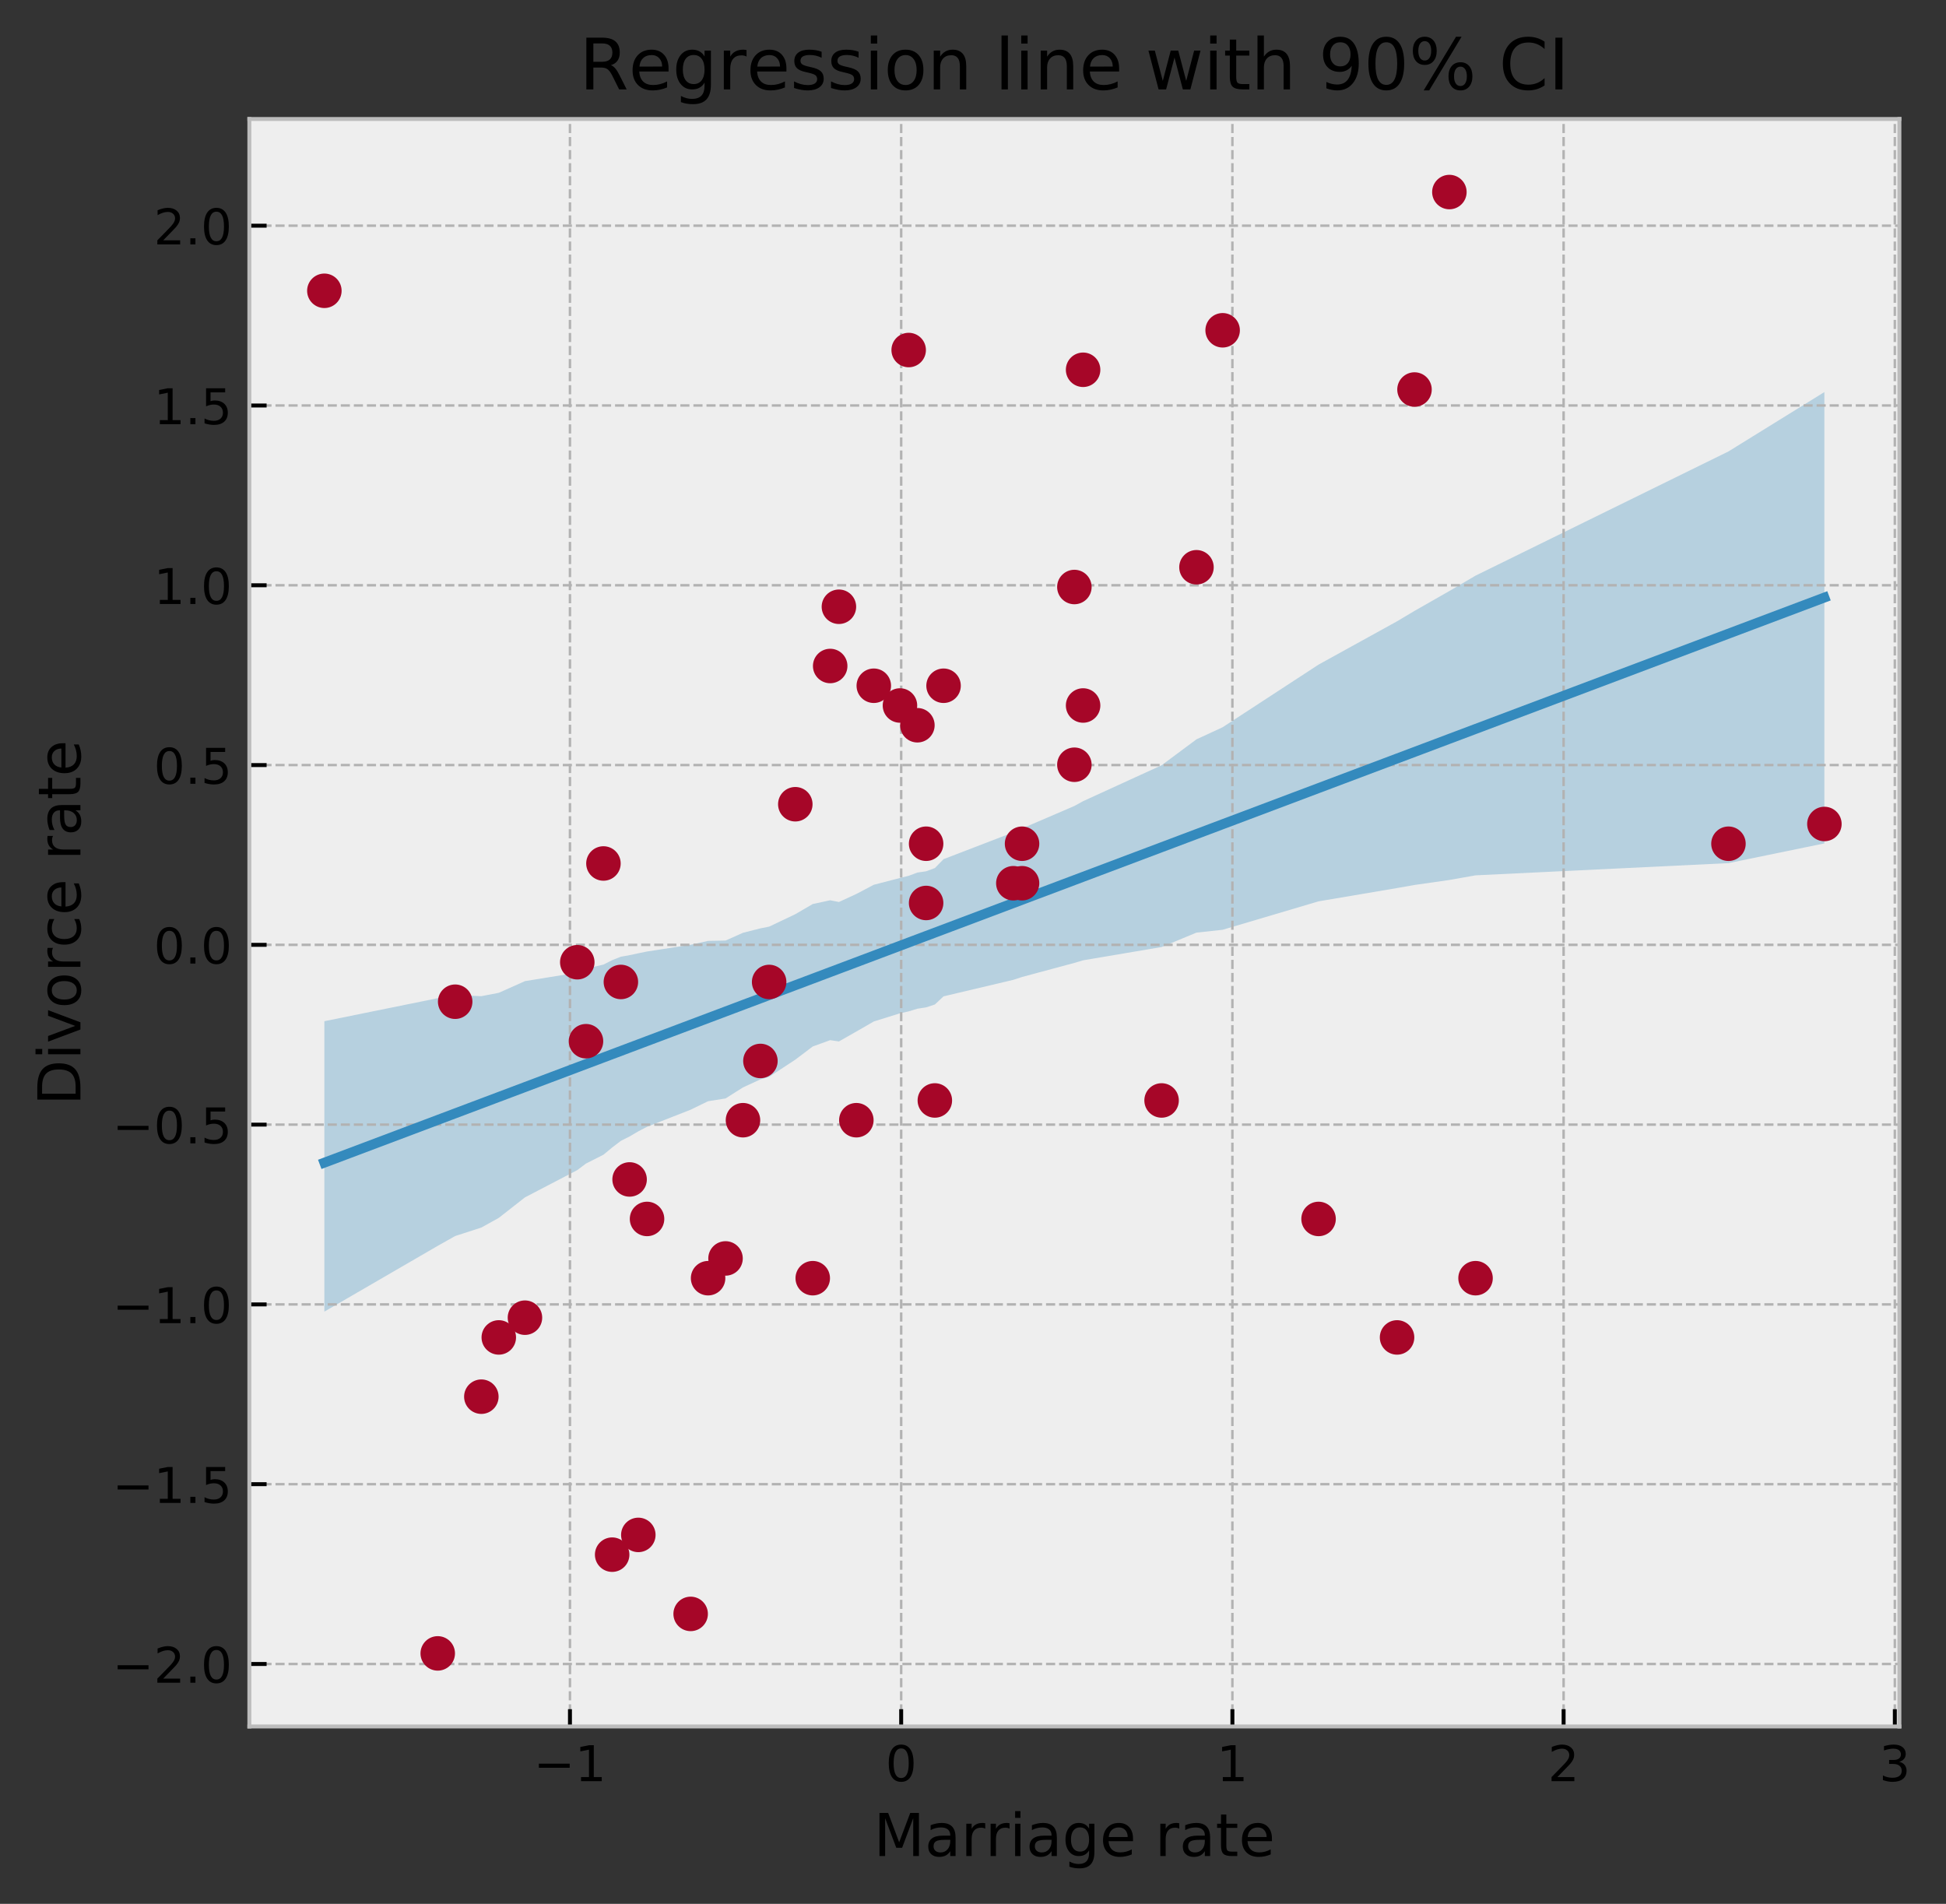 <?xml version="1.0" encoding="utf-8" standalone="no"?>
<!DOCTYPE svg PUBLIC "-//W3C//DTD SVG 1.1//EN"
  "http://www.w3.org/Graphics/SVG/1.1/DTD/svg11.dtd">
<!-- Created with matplotlib (https://matplotlib.org/) -->
<svg height="386.294pt" version="1.1" viewBox="0 0 394.853 386.294" width="394.853pt" xmlns="http://www.w3.org/2000/svg" xmlns:xlink="http://www.w3.org/1999/xlink">
 <rect x="0" y="0" width="394.853" height="386.294" fill="#333333" stroke="none"/>
 <defs>
  <style type="text/css">
*{stroke-linecap:butt;stroke-linejoin:round;}
  </style>
 </defs>
 <g id="figure_1">
  <g id="patch_1">
   <path d="M -0 386.294 
L 394.853 386.294 
L 394.853 0 
L -0 0 
z
" style="fill:none;"/>
  </g>
  <g id="axes_1">
   <g id="patch_2">
    <path d="M 50.597 350.302 
L 385.397 350.302 
L 385.397 24.142 
L 50.597 24.142 
z
" style="fill:#eeeeee;"/>
   </g>
   <g id="PolyCollection_1">
    <path clip-path="url(#p5d3d712de3)" d="M 65.815 266.132 
L 65.815 266.132 
L 88.819 252.784 
L 92.358 250.794 
L 97.667 249.073 
L 101.206 247.11 
L 106.515 242.95 
L 117.132 237.415 
L 118.901 236.085 
L 122.441 234.294 
L 124.21 232.83 
L 125.98 231.48 
L 127.749 230.59 
L 129.519 229.551 
L 131.288 228.628 
L 140.136 225.16 
L 143.675 223.438 
L 147.214 222.879 
L 150.753 220.641 
L 154.293 219.009 
L 156.062 218.491 
L 161.371 215.01 
L 164.91 212.331 
L 168.449 211.051 
L 170.219 211.312 
L 173.758 209.3 
L 177.297 207.261 
L 182.605 205.603 
L 184.375 205.209 
L 186.145 204.67 
L 187.914 204.397 
L 187.914 204.397 
L 189.684 203.816 
L 191.453 202.16 
L 205.61 198.811 
L 207.379 198.231 
L 207.379 198.231 
L 217.997 195.373 
L 217.997 195.373 
L 219.766 194.85 
L 219.766 194.85 
L 235.692 192.157 
L 242.77 189.231 
L 248.079 188.653 
L 267.544 182.885 
L 283.47 180.187 
L 287.009 179.564 
L 294.087 178.548 
L 299.396 177.609 
L 350.713 175.13 
L 370.178 171.128 
L 370.178 171.128 
L 370.178 79.549 
L 350.713 91.597 
L 299.396 116.796 
L 294.087 119.916 
L 287.009 123.95 
L 283.47 126.062 
L 267.544 134.849 
L 248.079 147.557 
L 242.77 150.011 
L 235.692 155.273 
L 219.766 162.559 
L 219.766 162.559 
L 217.997 163.533 
L 217.997 163.533 
L 207.379 168.098 
L 207.379 168.098 
L 205.61 168.878 
L 191.453 174.325 
L 189.684 176.133 
L 187.914 176.786 
L 187.914 176.786 
L 186.145 177.042 
L 184.375 177.701 
L 182.605 178.146 
L 177.297 179.522 
L 173.758 181.385 
L 170.219 183.017 
L 168.449 182.665 
L 164.91 183.428 
L 161.371 185.491 
L 156.062 188.014 
L 154.293 188.367 
L 150.753 189.264 
L 147.214 190.843 
L 143.675 190.908 
L 140.136 191.694 
L 131.288 193.061 
L 129.519 193.423 
L 127.749 193.798 
L 125.98 194.116 
L 124.21 194.816 
L 122.441 195.717 
L 118.901 196.531 
L 117.132 197.35 
L 106.515 199.072 
L 101.206 201.443 
L 97.667 202.125 
L 92.358 201.901 
L 88.819 202.532 
L 65.815 207.204 
z
" style="fill:#348abd;fill-opacity:0.3;"/>
   </g>
   <g id="matplotlib.axis_1">
    <g id="xtick_1">
     <g id="line2d_1">
      <path clip-path="url(#p5d3d712de3)" d="M 115.647 350.302 
L 115.647 24.142 
" style="fill:none;stroke:#b2b2b2;stroke-dasharray:1.85,0.8;stroke-dashoffset:0;stroke-width:0.5;"/>
     </g>
     <g id="line2d_2">
      <defs>
       <path d="M 0 0 
L 0 -3.5 
" id="m5aed5996fa" style="stroke:#000000;stroke-width:0.8;"/>
      </defs>
      <g>
       <use style="stroke:#000000;stroke-width:0.8;" x="115.647" xlink:href="#m5aed5996fa" y="350.302"/>
      </g>
     </g>
     <g id="text_1">
      <!-- −1 -->
      <defs>
       <path d="M 10.594 35.5 
L 73.188 35.5 
L 73.188 27.203 
L 10.594 27.203 
z
" id="DejaVuSans-8722"/>
       <path d="M 12.406 8.297 
L 28.516 8.297 
L 28.516 63.922 
L 10.984 60.406 
L 10.984 69.391 
L 28.422 72.906 
L 38.281 72.906 
L 38.281 8.297 
L 54.391 8.297 
L 54.391 0 
L 12.406 0 
z
" id="DejaVuSans-49"/>
      </defs>
      <g transform="translate(108.276 361.4)scale(0.1 -0.1)">
       <use xlink:href="#DejaVuSans-8722"/>
       <use x="83.789" xlink:href="#DejaVuSans-49"/>
      </g>
     </g>
    </g>
    <g id="xtick_2">
     <g id="line2d_3">
      <path clip-path="url(#p5d3d712de3)" d="M 182.853 350.302 
L 182.853 24.142 
" style="fill:none;stroke:#b2b2b2;stroke-dasharray:1.85,0.8;stroke-dashoffset:0;stroke-width:0.5;"/>
     </g>
     <g id="line2d_4">
      <g>
       <use style="stroke:#000000;stroke-width:0.8;" x="182.853" xlink:href="#m5aed5996fa" y="350.302"/>
      </g>
     </g>
     <g id="text_2">
      <!-- 0 -->
      <defs>
       <path d="M 31.781 66.406 
Q 24.172 66.406 20.328 58.906 
Q 16.5 51.422 16.5 36.375 
Q 16.5 21.391 20.328 13.891 
Q 24.172 6.391 31.781 6.391 
Q 39.453 6.391 43.281 13.891 
Q 47.125 21.391 47.125 36.375 
Q 47.125 51.422 43.281 58.906 
Q 39.453 66.406 31.781 66.406 
z
M 31.781 74.219 
Q 44.047 74.219 50.516 64.516 
Q 56.984 54.828 56.984 36.375 
Q 56.984 17.969 50.516 8.266 
Q 44.047 -1.422 31.781 -1.422 
Q 19.531 -1.422 13.062 8.266 
Q 6.594 17.969 6.594 36.375 
Q 6.594 54.828 13.062 64.516 
Q 19.531 74.219 31.781 74.219 
z
" id="DejaVuSans-48"/>
      </defs>
      <g transform="translate(179.672 361.4)scale(0.1 -0.1)">
       <use xlink:href="#DejaVuSans-48"/>
      </g>
     </g>
    </g>
    <g id="xtick_3">
     <g id="line2d_5">
      <path clip-path="url(#p5d3d712de3)" d="M 250.059 350.302 
L 250.059 24.142 
" style="fill:none;stroke:#b2b2b2;stroke-dasharray:1.85,0.8;stroke-dashoffset:0;stroke-width:0.5;"/>
     </g>
     <g id="line2d_6">
      <g>
       <use style="stroke:#000000;stroke-width:0.8;" x="250.059" xlink:href="#m5aed5996fa" y="350.302"/>
      </g>
     </g>
     <g id="text_3">
      <!-- 1 -->
      <g transform="translate(246.878 361.4)scale(0.1 -0.1)">
       <use xlink:href="#DejaVuSans-49"/>
      </g>
     </g>
    </g>
    <g id="xtick_4">
     <g id="line2d_7">
      <path clip-path="url(#p5d3d712de3)" d="M 317.265 350.302 
L 317.265 24.142 
" style="fill:none;stroke:#b2b2b2;stroke-dasharray:1.85,0.8;stroke-dashoffset:0;stroke-width:0.5;"/>
     </g>
     <g id="line2d_8">
      <g>
       <use style="stroke:#000000;stroke-width:0.8;" x="317.265" xlink:href="#m5aed5996fa" y="350.302"/>
      </g>
     </g>
     <g id="text_4">
      <!-- 2 -->
      <defs>
       <path d="M 19.188 8.297 
L 53.609 8.297 
L 53.609 0 
L 7.328 0 
L 7.328 8.297 
Q 12.938 14.109 22.625 23.891 
Q 32.328 33.688 34.812 36.531 
Q 39.547 41.844 41.422 45.531 
Q 43.312 49.219 43.312 52.781 
Q 43.312 58.594 39.234 62.25 
Q 35.156 65.922 28.609 65.922 
Q 23.969 65.922 18.812 64.312 
Q 13.672 62.703 7.812 59.422 
L 7.812 69.391 
Q 13.766 71.781 18.938 73 
Q 24.125 74.219 28.422 74.219 
Q 39.75 74.219 46.484 68.547 
Q 53.219 62.891 53.219 53.422 
Q 53.219 48.922 51.531 44.891 
Q 49.859 40.875 45.406 35.406 
Q 44.188 33.984 37.641 27.219 
Q 31.109 20.453 19.188 8.297 
z
" id="DejaVuSans-50"/>
      </defs>
      <g transform="translate(314.084 361.4)scale(0.1 -0.1)">
       <use xlink:href="#DejaVuSans-50"/>
      </g>
     </g>
    </g>
    <g id="xtick_5">
     <g id="line2d_9">
      <path clip-path="url(#p5d3d712de3)" d="M 384.471 350.302 
L 384.471 24.142 
" style="fill:none;stroke:#b2b2b2;stroke-dasharray:1.85,0.8;stroke-dashoffset:0;stroke-width:0.5;"/>
     </g>
     <g id="line2d_10">
      <g>
       <use style="stroke:#000000;stroke-width:0.8;" x="384.471" xlink:href="#m5aed5996fa" y="350.302"/>
      </g>
     </g>
     <g id="text_5">
      <!-- 3 -->
      <defs>
       <path d="M 40.578 39.312 
Q 47.656 37.797 51.625 33 
Q 55.609 28.219 55.609 21.188 
Q 55.609 10.406 48.188 4.484 
Q 40.766 -1.422 27.094 -1.422 
Q 22.516 -1.422 17.656 -0.516 
Q 12.797 0.391 7.625 2.203 
L 7.625 11.719 
Q 11.719 9.328 16.594 8.109 
Q 21.484 6.891 26.812 6.891 
Q 36.078 6.891 40.938 10.547 
Q 45.797 14.203 45.797 21.188 
Q 45.797 27.641 41.281 31.266 
Q 36.766 34.906 28.719 34.906 
L 20.219 34.906 
L 20.219 43.016 
L 29.109 43.016 
Q 36.375 43.016 40.234 45.922 
Q 44.094 48.828 44.094 54.297 
Q 44.094 59.906 40.109 62.906 
Q 36.141 65.922 28.719 65.922 
Q 24.656 65.922 20.016 65.031 
Q 15.375 64.156 9.812 62.312 
L 9.812 71.094 
Q 15.438 72.656 20.344 73.438 
Q 25.25 74.219 29.594 74.219 
Q 40.828 74.219 47.359 69.109 
Q 53.906 64.016 53.906 55.328 
Q 53.906 49.266 50.438 45.094 
Q 46.969 40.922 40.578 39.312 
z
" id="DejaVuSans-51"/>
      </defs>
      <g transform="translate(381.29 361.4)scale(0.1 -0.1)">
       <use xlink:href="#DejaVuSans-51"/>
      </g>
     </g>
    </g>
    <g id="text_6">
     <!-- Marriage rate -->
     <defs>
      <path d="M 9.812 72.906 
L 24.516 72.906 
L 43.109 23.297 
L 61.812 72.906 
L 76.516 72.906 
L 76.516 0 
L 66.891 0 
L 66.891 64.016 
L 48.094 14.016 
L 38.188 14.016 
L 19.391 64.016 
L 19.391 0 
L 9.812 0 
z
" id="DejaVuSans-77"/>
      <path d="M 34.281 27.484 
Q 23.391 27.484 19.188 25 
Q 14.984 22.516 14.984 16.5 
Q 14.984 11.719 18.141 8.906 
Q 21.297 6.109 26.703 6.109 
Q 34.188 6.109 38.703 11.406 
Q 43.219 16.703 43.219 25.484 
L 43.219 27.484 
z
M 52.203 31.203 
L 52.203 0 
L 43.219 0 
L 43.219 8.297 
Q 40.141 3.328 35.547 0.953 
Q 30.953 -1.422 24.312 -1.422 
Q 15.922 -1.422 10.953 3.297 
Q 6 8.016 6 15.922 
Q 6 25.141 12.172 29.828 
Q 18.359 34.516 30.609 34.516 
L 43.219 34.516 
L 43.219 35.406 
Q 43.219 41.609 39.141 45 
Q 35.062 48.391 27.688 48.391 
Q 23 48.391 18.547 47.266 
Q 14.109 46.141 10.016 43.891 
L 10.016 52.203 
Q 14.938 54.109 19.578 55.047 
Q 24.219 56 28.609 56 
Q 40.484 56 46.344 49.844 
Q 52.203 43.703 52.203 31.203 
z
" id="DejaVuSans-97"/>
      <path d="M 41.109 46.297 
Q 39.594 47.172 37.812 47.578 
Q 36.031 48 33.891 48 
Q 26.266 48 22.188 43.047 
Q 18.109 38.094 18.109 28.812 
L 18.109 0 
L 9.078 0 
L 9.078 54.688 
L 18.109 54.688 
L 18.109 46.188 
Q 20.953 51.172 25.484 53.578 
Q 30.031 56 36.531 56 
Q 37.453 56 38.578 55.875 
Q 39.703 55.766 41.062 55.516 
z
" id="DejaVuSans-114"/>
      <path d="M 9.422 54.688 
L 18.406 54.688 
L 18.406 0 
L 9.422 0 
z
M 9.422 75.984 
L 18.406 75.984 
L 18.406 64.594 
L 9.422 64.594 
z
" id="DejaVuSans-105"/>
      <path d="M 45.406 27.984 
Q 45.406 37.75 41.375 43.109 
Q 37.359 48.484 30.078 48.484 
Q 22.859 48.484 18.828 43.109 
Q 14.797 37.75 14.797 27.984 
Q 14.797 18.266 18.828 12.891 
Q 22.859 7.516 30.078 7.516 
Q 37.359 7.516 41.375 12.891 
Q 45.406 18.266 45.406 27.984 
z
M 54.391 6.781 
Q 54.391 -7.172 48.188 -13.984 
Q 42 -20.797 29.203 -20.797 
Q 24.469 -20.797 20.266 -20.094 
Q 16.062 -19.391 12.109 -17.922 
L 12.109 -9.188 
Q 16.062 -11.328 19.922 -12.344 
Q 23.781 -13.375 27.781 -13.375 
Q 36.625 -13.375 41.016 -8.766 
Q 45.406 -4.156 45.406 5.172 
L 45.406 9.625 
Q 42.625 4.781 38.281 2.391 
Q 33.938 0 27.875 0 
Q 17.828 0 11.672 7.656 
Q 5.516 15.328 5.516 27.984 
Q 5.516 40.672 11.672 48.328 
Q 17.828 56 27.875 56 
Q 33.938 56 38.281 53.609 
Q 42.625 51.219 45.406 46.391 
L 45.406 54.688 
L 54.391 54.688 
z
" id="DejaVuSans-103"/>
      <path d="M 56.203 29.594 
L 56.203 25.203 
L 14.891 25.203 
Q 15.484 15.922 20.484 11.062 
Q 25.484 6.203 34.422 6.203 
Q 39.594 6.203 44.453 7.469 
Q 49.312 8.734 54.109 11.281 
L 54.109 2.781 
Q 49.266 0.734 44.188 -0.344 
Q 39.109 -1.422 33.891 -1.422 
Q 20.797 -1.422 13.156 6.188 
Q 5.516 13.812 5.516 26.812 
Q 5.516 40.234 12.766 48.109 
Q 20.016 56 32.328 56 
Q 43.359 56 49.781 48.891 
Q 56.203 41.797 56.203 29.594 
z
M 47.219 32.234 
Q 47.125 39.594 43.094 43.984 
Q 39.062 48.391 32.422 48.391 
Q 24.906 48.391 20.391 44.141 
Q 15.875 39.891 15.188 32.172 
z
" id="DejaVuSans-101"/>
      <path id="DejaVuSans-32"/>
      <path d="M 18.312 70.219 
L 18.312 54.688 
L 36.812 54.688 
L 36.812 47.703 
L 18.312 47.703 
L 18.312 18.016 
Q 18.312 11.328 20.141 9.422 
Q 21.969 7.516 27.594 7.516 
L 36.812 7.516 
L 36.812 0 
L 27.594 0 
Q 17.188 0 13.234 3.875 
Q 9.281 7.766 9.281 18.016 
L 9.281 47.703 
L 2.688 47.703 
L 2.688 54.688 
L 9.281 54.688 
L 9.281 70.219 
z
" id="DejaVuSans-116"/>
     </defs>
     <g transform="translate(177.272 376.598)scale(0.12 -0.12)">
      <use xlink:href="#DejaVuSans-77"/>
      <use x="86.279" xlink:href="#DejaVuSans-97"/>
      <use x="147.559" xlink:href="#DejaVuSans-114"/>
      <use x="188.656" xlink:href="#DejaVuSans-114"/>
      <use x="229.77" xlink:href="#DejaVuSans-105"/>
      <use x="257.553" xlink:href="#DejaVuSans-97"/>
      <use x="318.832" xlink:href="#DejaVuSans-103"/>
      <use x="382.309" xlink:href="#DejaVuSans-101"/>
      <use x="443.832" xlink:href="#DejaVuSans-32"/>
      <use x="475.619" xlink:href="#DejaVuSans-114"/>
      <use x="516.732" xlink:href="#DejaVuSans-97"/>
      <use x="578.012" xlink:href="#DejaVuSans-116"/>
      <use x="617.221" xlink:href="#DejaVuSans-101"/>
     </g>
    </g>
   </g>
   <g id="matplotlib.axis_2">
    <g id="ytick_1">
     <g id="line2d_11">
      <path clip-path="url(#p5d3d712de3)" d="M 50.597 337.625 
L 385.397 337.625 
" style="fill:none;stroke:#b2b2b2;stroke-dasharray:1.85,0.8;stroke-dashoffset:0;stroke-width:0.5;"/>
     </g>
     <g id="line2d_12">
      <defs>
       <path d="M 0 0 
L 3.5 0 
" id="m19a505e5a1" style="stroke:#000000;stroke-width:0.8;"/>
      </defs>
      <g>
       <use style="stroke:#000000;stroke-width:0.8;" x="50.597" xlink:href="#m19a505e5a1" y="337.625"/>
      </g>
     </g>
     <g id="text_7">
      <!-- −2.0 -->
      <defs>
       <path d="M 10.688 12.406 
L 21 12.406 
L 21 0 
L 10.688 0 
z
" id="DejaVuSans-46"/>
      </defs>
      <g transform="translate(22.814 341.424)scale(0.1 -0.1)">
       <use xlink:href="#DejaVuSans-8722"/>
       <use x="83.789" xlink:href="#DejaVuSans-50"/>
       <use x="147.412" xlink:href="#DejaVuSans-46"/>
       <use x="179.199" xlink:href="#DejaVuSans-48"/>
      </g>
     </g>
    </g>
    <g id="ytick_2">
     <g id="line2d_13">
      <path clip-path="url(#p5d3d712de3)" d="M 50.597 301.146 
L 385.397 301.146 
" style="fill:none;stroke:#b2b2b2;stroke-dasharray:1.85,0.8;stroke-dashoffset:0;stroke-width:0.5;"/>
     </g>
     <g id="line2d_14">
      <g>
       <use style="stroke:#000000;stroke-width:0.8;" x="50.597" xlink:href="#m19a505e5a1" y="301.146"/>
      </g>
     </g>
     <g id="text_8">
      <!-- −1.5 -->
      <defs>
       <path d="M 10.797 72.906 
L 49.516 72.906 
L 49.516 64.594 
L 19.828 64.594 
L 19.828 46.734 
Q 21.969 47.469 24.109 47.828 
Q 26.266 48.188 28.422 48.188 
Q 40.625 48.188 47.75 41.5 
Q 54.891 34.812 54.891 23.391 
Q 54.891 11.625 47.562 5.094 
Q 40.234 -1.422 26.906 -1.422 
Q 22.312 -1.422 17.547 -0.641 
Q 12.797 0.141 7.719 1.703 
L 7.719 11.625 
Q 12.109 9.234 16.797 8.062 
Q 21.484 6.891 26.703 6.891 
Q 35.156 6.891 40.078 11.328 
Q 45.016 15.766 45.016 23.391 
Q 45.016 31 40.078 35.438 
Q 35.156 39.891 26.703 39.891 
Q 22.75 39.891 18.812 39.016 
Q 14.891 38.141 10.797 36.281 
z
" id="DejaVuSans-53"/>
      </defs>
      <g transform="translate(22.814 304.945)scale(0.1 -0.1)">
       <use xlink:href="#DejaVuSans-8722"/>
       <use x="83.789" xlink:href="#DejaVuSans-49"/>
       <use x="147.412" xlink:href="#DejaVuSans-46"/>
       <use x="179.199" xlink:href="#DejaVuSans-53"/>
      </g>
     </g>
    </g>
    <g id="ytick_3">
     <g id="line2d_15">
      <path clip-path="url(#p5d3d712de3)" d="M 50.597 264.667 
L 385.397 264.667 
" style="fill:none;stroke:#b2b2b2;stroke-dasharray:1.85,0.8;stroke-dashoffset:0;stroke-width:0.5;"/>
     </g>
     <g id="line2d_16">
      <g>
       <use style="stroke:#000000;stroke-width:0.8;" x="50.597" xlink:href="#m19a505e5a1" y="264.667"/>
      </g>
     </g>
     <g id="text_9">
      <!-- −1.0 -->
      <g transform="translate(22.814 268.466)scale(0.1 -0.1)">
       <use xlink:href="#DejaVuSans-8722"/>
       <use x="83.789" xlink:href="#DejaVuSans-49"/>
       <use x="147.412" xlink:href="#DejaVuSans-46"/>
       <use x="179.199" xlink:href="#DejaVuSans-48"/>
      </g>
     </g>
    </g>
    <g id="ytick_4">
     <g id="line2d_17">
      <path clip-path="url(#p5d3d712de3)" d="M 50.597 228.188 
L 385.397 228.188 
" style="fill:none;stroke:#b2b2b2;stroke-dasharray:1.85,0.8;stroke-dashoffset:0;stroke-width:0.5;"/>
     </g>
     <g id="line2d_18">
      <g>
       <use style="stroke:#000000;stroke-width:0.8;" x="50.597" xlink:href="#m19a505e5a1" y="228.188"/>
      </g>
     </g>
     <g id="text_10">
      <!-- −0.5 -->
      <g transform="translate(22.814 231.988)scale(0.1 -0.1)">
       <use xlink:href="#DejaVuSans-8722"/>
       <use x="83.789" xlink:href="#DejaVuSans-48"/>
       <use x="147.412" xlink:href="#DejaVuSans-46"/>
       <use x="179.199" xlink:href="#DejaVuSans-53"/>
      </g>
     </g>
    </g>
    <g id="ytick_5">
     <g id="line2d_19">
      <path clip-path="url(#p5d3d712de3)" d="M 50.597 191.709 
L 385.397 191.709 
" style="fill:none;stroke:#b2b2b2;stroke-dasharray:1.85,0.8;stroke-dashoffset:0;stroke-width:0.5;"/>
     </g>
     <g id="line2d_20">
      <g>
       <use style="stroke:#000000;stroke-width:0.8;" x="50.597" xlink:href="#m19a505e5a1" y="191.709"/>
      </g>
     </g>
     <g id="text_11">
      <!-- 0.0 -->
      <g transform="translate(31.193 195.509)scale(0.1 -0.1)">
       <use xlink:href="#DejaVuSans-48"/>
       <use x="63.623" xlink:href="#DejaVuSans-46"/>
       <use x="95.41" xlink:href="#DejaVuSans-48"/>
      </g>
     </g>
    </g>
    <g id="ytick_6">
     <g id="line2d_21">
      <path clip-path="url(#p5d3d712de3)" d="M 50.597 155.231 
L 385.397 155.231 
" style="fill:none;stroke:#b2b2b2;stroke-dasharray:1.85,0.8;stroke-dashoffset:0;stroke-width:0.5;"/>
     </g>
     <g id="line2d_22">
      <g>
       <use style="stroke:#000000;stroke-width:0.8;" x="50.597" xlink:href="#m19a505e5a1" y="155.231"/>
      </g>
     </g>
     <g id="text_12">
      <!-- 0.5 -->
      <g transform="translate(31.193 159.03)scale(0.1 -0.1)">
       <use xlink:href="#DejaVuSans-48"/>
       <use x="63.623" xlink:href="#DejaVuSans-46"/>
       <use x="95.41" xlink:href="#DejaVuSans-53"/>
      </g>
     </g>
    </g>
    <g id="ytick_7">
     <g id="line2d_23">
      <path clip-path="url(#p5d3d712de3)" d="M 50.597 118.752 
L 385.397 118.752 
" style="fill:none;stroke:#b2b2b2;stroke-dasharray:1.85,0.8;stroke-dashoffset:0;stroke-width:0.5;"/>
     </g>
     <g id="line2d_24">
      <g>
       <use style="stroke:#000000;stroke-width:0.8;" x="50.597" xlink:href="#m19a505e5a1" y="118.752"/>
      </g>
     </g>
     <g id="text_13">
      <!-- 1.0 -->
      <g transform="translate(31.193 122.551)scale(0.1 -0.1)">
       <use xlink:href="#DejaVuSans-49"/>
       <use x="63.623" xlink:href="#DejaVuSans-46"/>
       <use x="95.41" xlink:href="#DejaVuSans-48"/>
      </g>
     </g>
    </g>
    <g id="ytick_8">
     <g id="line2d_25">
      <path clip-path="url(#p5d3d712de3)" d="M 50.597 82.273 
L 385.397 82.273 
" style="fill:none;stroke:#b2b2b2;stroke-dasharray:1.85,0.8;stroke-dashoffset:0;stroke-width:0.5;"/>
     </g>
     <g id="line2d_26">
      <g>
       <use style="stroke:#000000;stroke-width:0.8;" x="50.597" xlink:href="#m19a505e5a1" y="82.273"/>
      </g>
     </g>
     <g id="text_14">
      <!-- 1.5 -->
      <g transform="translate(31.193 86.072)scale(0.1 -0.1)">
       <use xlink:href="#DejaVuSans-49"/>
       <use x="63.623" xlink:href="#DejaVuSans-46"/>
       <use x="95.41" xlink:href="#DejaVuSans-53"/>
      </g>
     </g>
    </g>
    <g id="ytick_9">
     <g id="line2d_27">
      <path clip-path="url(#p5d3d712de3)" d="M 50.597 45.794 
L 385.397 45.794 
" style="fill:none;stroke:#b2b2b2;stroke-dasharray:1.85,0.8;stroke-dashoffset:0;stroke-width:0.5;"/>
     </g>
     <g id="line2d_28">
      <g>
       <use style="stroke:#000000;stroke-width:0.8;" x="50.597" xlink:href="#m19a505e5a1" y="45.794"/>
      </g>
     </g>
     <g id="text_15">
      <!-- 2.0 -->
      <g transform="translate(31.193 49.593)scale(0.1 -0.1)">
       <use xlink:href="#DejaVuSans-50"/>
       <use x="63.623" xlink:href="#DejaVuSans-46"/>
       <use x="95.41" xlink:href="#DejaVuSans-48"/>
      </g>
     </g>
    </g>
    <g id="text_16">
     <!-- Divorce rate -->
     <defs>
      <path d="M 19.672 64.797 
L 19.672 8.109 
L 31.594 8.109 
Q 46.688 8.109 53.688 14.938 
Q 60.688 21.781 60.688 36.531 
Q 60.688 51.172 53.688 57.984 
Q 46.688 64.797 31.594 64.797 
z
M 9.812 72.906 
L 30.078 72.906 
Q 51.266 72.906 61.172 64.094 
Q 71.094 55.281 71.094 36.531 
Q 71.094 17.672 61.125 8.828 
Q 51.172 0 30.078 0 
L 9.812 0 
z
" id="DejaVuSans-68"/>
      <path d="M 2.984 54.688 
L 12.5 54.688 
L 29.594 8.797 
L 46.688 54.688 
L 56.203 54.688 
L 35.688 0 
L 23.484 0 
z
" id="DejaVuSans-118"/>
      <path d="M 30.609 48.391 
Q 23.391 48.391 19.188 42.75 
Q 14.984 37.109 14.984 27.297 
Q 14.984 17.484 19.156 11.844 
Q 23.344 6.203 30.609 6.203 
Q 37.797 6.203 41.984 11.859 
Q 46.188 17.531 46.188 27.297 
Q 46.188 37.016 41.984 42.703 
Q 37.797 48.391 30.609 48.391 
z
M 30.609 56 
Q 42.328 56 49.016 48.375 
Q 55.719 40.766 55.719 27.297 
Q 55.719 13.875 49.016 6.219 
Q 42.328 -1.422 30.609 -1.422 
Q 18.844 -1.422 12.172 6.219 
Q 5.516 13.875 5.516 27.297 
Q 5.516 40.766 12.172 48.375 
Q 18.844 56 30.609 56 
z
" id="DejaVuSans-111"/>
      <path d="M 48.781 52.594 
L 48.781 44.188 
Q 44.969 46.297 41.141 47.344 
Q 37.312 48.391 33.406 48.391 
Q 24.656 48.391 19.812 42.844 
Q 14.984 37.312 14.984 27.297 
Q 14.984 17.281 19.812 11.734 
Q 24.656 6.203 33.406 6.203 
Q 37.312 6.203 41.141 7.25 
Q 44.969 8.297 48.781 10.406 
L 48.781 2.094 
Q 45.016 0.344 40.984 -0.531 
Q 36.969 -1.422 32.422 -1.422 
Q 20.062 -1.422 12.781 6.344 
Q 5.516 14.109 5.516 27.297 
Q 5.516 40.672 12.859 48.328 
Q 20.219 56 33.016 56 
Q 37.156 56 41.109 55.141 
Q 45.062 54.297 48.781 52.594 
z
" id="DejaVuSans-99"/>
     </defs>
     <g transform="translate(16.318 224.281)rotate(-90)scale(0.12 -0.12)">
      <use xlink:href="#DejaVuSans-68"/>
      <use x="77.002" xlink:href="#DejaVuSans-105"/>
      <use x="104.785" xlink:href="#DejaVuSans-118"/>
      <use x="163.965" xlink:href="#DejaVuSans-111"/>
      <use x="225.146" xlink:href="#DejaVuSans-114"/>
      <use x="266.229" xlink:href="#DejaVuSans-99"/>
      <use x="321.209" xlink:href="#DejaVuSans-101"/>
      <use x="382.732" xlink:href="#DejaVuSans-32"/>
      <use x="414.52" xlink:href="#DejaVuSans-114"/>
      <use x="455.633" xlink:href="#DejaVuSans-97"/>
      <use x="516.912" xlink:href="#DejaVuSans-116"/>
      <use x="556.121" xlink:href="#DejaVuSans-101"/>
     </g>
    </g>
   </g>
   <g id="line2d_29">
    <path clip-path="url(#p5d3d712de3)" d="M 65.815 235.904 
L 88.819 227.238 
L 92.358 225.904 
L 97.667 223.904 
L 101.206 222.571 
L 106.515 220.571 
L 117.132 216.571 
L 118.901 215.905 
L 122.441 214.571 
L 124.21 213.905 
L 125.98 213.238 
L 127.749 212.571 
L 129.519 211.905 
L 131.288 211.238 
L 140.136 207.905 
L 143.675 206.572 
L 147.214 205.238 
L 150.753 203.905 
L 154.293 202.572 
L 156.062 201.905 
L 161.371 199.905 
L 164.91 198.572 
L 168.449 197.238 
L 170.219 196.572 
L 173.758 195.239 
L 177.297 193.905 
L 182.605 191.905 
L 184.375 191.239 
L 186.145 190.572 
L 187.914 189.905 
L 187.914 189.905 
L 189.684 189.239 
L 191.453 188.572 
L 205.61 183.239 
L 207.379 182.572 
L 207.379 182.572 
L 217.997 178.572 
L 217.997 178.572 
L 219.766 177.906 
L 219.766 177.906 
L 235.692 171.906 
L 242.77 169.239 
L 248.079 167.239 
L 267.544 159.906 
L 283.47 153.906 
L 287.009 152.573 
L 294.087 149.907 
L 299.396 147.907 
L 350.713 128.574 
L 370.178 121.241 
" style="fill:none;stroke:#348abd;stroke-linecap:square;stroke-width:2;"/>
   </g>
   <g id="line2d_30">
    <defs>
     <path d="M 0 3 
C 0.796 3 1.559 2.684 2.121 2.121 
C 2.684 1.559 3 0.796 3 0 
C 3 -0.796 2.684 -1.559 2.121 -2.121 
C 1.559 -2.684 0.796 -3 0 -3 
C -0.796 -3 -1.559 -2.684 -2.121 -2.121 
C -2.684 -1.559 -3 -0.796 -3 0 
C -3 0.796 -2.684 1.559 -2.121 2.121 
C -1.559 2.684 -0.796 3 0 3 
z
" id="m7cf4520a70" style="stroke:#a60628;"/>
    </defs>
    <g clip-path="url(#p5d3d712de3)">
     <use style="fill:#a60628;stroke:#a60628;" x="65.815" xlink:href="#m7cf4520a70" y="59.002"/>
     <use style="fill:#a60628;stroke:#a60628;" x="88.819" xlink:href="#m7cf4520a70" y="335.476"/>
     <use style="fill:#a60628;stroke:#a60628;" x="92.358" xlink:href="#m7cf4520a70" y="203.249"/>
     <use style="fill:#a60628;stroke:#a60628;" x="97.667" xlink:href="#m7cf4520a70" y="283.387"/>
     <use style="fill:#a60628;stroke:#a60628;" x="101.206" xlink:href="#m7cf4520a70" y="271.366"/>
     <use style="fill:#a60628;stroke:#a60628;" x="106.515" xlink:href="#m7cf4520a70" y="267.359"/>
     <use style="fill:#a60628;stroke:#a60628;" x="117.132" xlink:href="#m7cf4520a70" y="195.236"/>
     <use style="fill:#a60628;stroke:#a60628;" x="118.901" xlink:href="#m7cf4520a70" y="211.263"/>
     <use style="fill:#a60628;stroke:#a60628;" x="122.441" xlink:href="#m7cf4520a70" y="175.201"/>
     <use style="fill:#a60628;stroke:#a60628;" x="124.21" xlink:href="#m7cf4520a70" y="315.442"/>
     <use style="fill:#a60628;stroke:#a60628;" x="125.98" xlink:href="#m7cf4520a70" y="199.242"/>
     <use style="fill:#a60628;stroke:#a60628;" x="127.749" xlink:href="#m7cf4520a70" y="239.311"/>
     <use style="fill:#a60628;stroke:#a60628;" x="129.519" xlink:href="#m7cf4520a70" y="311.435"/>
     <use style="fill:#a60628;stroke:#a60628;" x="131.288" xlink:href="#m7cf4520a70" y="247.325"/>
     <use style="fill:#a60628;stroke:#a60628;" x="140.136" xlink:href="#m7cf4520a70" y="327.463"/>
     <use style="fill:#a60628;stroke:#a60628;" x="143.675" xlink:href="#m7cf4520a70" y="259.346"/>
     <use style="fill:#a60628;stroke:#a60628;" x="147.214" xlink:href="#m7cf4520a70" y="255.339"/>
     <use style="fill:#a60628;stroke:#a60628;" x="150.753" xlink:href="#m7cf4520a70" y="227.291"/>
     <use style="fill:#a60628;stroke:#a60628;" x="154.293" xlink:href="#m7cf4520a70" y="215.27"/>
     <use style="fill:#a60628;stroke:#a60628;" x="156.062" xlink:href="#m7cf4520a70" y="199.242"/>
     <use style="fill:#a60628;stroke:#a60628;" x="161.371" xlink:href="#m7cf4520a70" y="163.18"/>
     <use style="fill:#a60628;stroke:#a60628;" x="164.91" xlink:href="#m7cf4520a70" y="259.346"/>
     <use style="fill:#a60628;stroke:#a60628;" x="168.449" xlink:href="#m7cf4520a70" y="135.132"/>
     <use style="fill:#a60628;stroke:#a60628;" x="170.219" xlink:href="#m7cf4520a70" y="123.112"/>
     <use style="fill:#a60628;stroke:#a60628;" x="173.758" xlink:href="#m7cf4520a70" y="227.291"/>
     <use style="fill:#a60628;stroke:#a60628;" x="177.297" xlink:href="#m7cf4520a70" y="139.139"/>
     <use style="fill:#a60628;stroke:#a60628;" x="182.605" xlink:href="#m7cf4520a70" y="143.146"/>
     <use style="fill:#a60628;stroke:#a60628;" x="184.375" xlink:href="#m7cf4520a70" y="71.022"/>
     <use style="fill:#a60628;stroke:#a60628;" x="186.145" xlink:href="#m7cf4520a70" y="147.153"/>
     <use style="fill:#a60628;stroke:#a60628;" x="187.914" xlink:href="#m7cf4520a70" y="171.194"/>
     <use style="fill:#a60628;stroke:#a60628;" x="187.914" xlink:href="#m7cf4520a70" y="183.215"/>
     <use style="fill:#a60628;stroke:#a60628;" x="189.684" xlink:href="#m7cf4520a70" y="223.284"/>
     <use style="fill:#a60628;stroke:#a60628;" x="191.453" xlink:href="#m7cf4520a70" y="139.139"/>
     <use style="fill:#a60628;stroke:#a60628;" x="205.61" xlink:href="#m7cf4520a70" y="179.208"/>
     <use style="fill:#a60628;stroke:#a60628;" x="207.379" xlink:href="#m7cf4520a70" y="171.194"/>
     <use style="fill:#a60628;stroke:#a60628;" x="207.379" xlink:href="#m7cf4520a70" y="179.208"/>
     <use style="fill:#a60628;stroke:#a60628;" x="217.997" xlink:href="#m7cf4520a70" y="155.167"/>
     <use style="fill:#a60628;stroke:#a60628;" x="217.997" xlink:href="#m7cf4520a70" y="119.105"/>
     <use style="fill:#a60628;stroke:#a60628;" x="219.766" xlink:href="#m7cf4520a70" y="75.029"/>
     <use style="fill:#a60628;stroke:#a60628;" x="219.766" xlink:href="#m7cf4520a70" y="143.146"/>
     <use style="fill:#a60628;stroke:#a60628;" x="235.692" xlink:href="#m7cf4520a70" y="223.284"/>
     <use style="fill:#a60628;stroke:#a60628;" x="242.77" xlink:href="#m7cf4520a70" y="115.098"/>
     <use style="fill:#a60628;stroke:#a60628;" x="248.079" xlink:href="#m7cf4520a70" y="67.015"/>
     <use style="fill:#a60628;stroke:#a60628;" x="267.544" xlink:href="#m7cf4520a70" y="247.325"/>
     <use style="fill:#a60628;stroke:#a60628;" x="283.47" xlink:href="#m7cf4520a70" y="271.366"/>
     <use style="fill:#a60628;stroke:#a60628;" x="287.009" xlink:href="#m7cf4520a70" y="79.036"/>
     <use style="fill:#a60628;stroke:#a60628;" x="294.087" xlink:href="#m7cf4520a70" y="38.967"/>
     <use style="fill:#a60628;stroke:#a60628;" x="299.396" xlink:href="#m7cf4520a70" y="259.346"/>
     <use style="fill:#a60628;stroke:#a60628;" x="350.713" xlink:href="#m7cf4520a70" y="171.194"/>
     <use style="fill:#a60628;stroke:#a60628;" x="370.178" xlink:href="#m7cf4520a70" y="167.187"/>
    </g>
   </g>
   <g id="patch_3">
    <path d="M 50.597 350.302 
L 50.597 24.142 
" style="fill:none;stroke:#bcbcbc;stroke-linecap:square;stroke-linejoin:miter;stroke-width:0.8;"/>
   </g>
   <g id="patch_4">
    <path d="M 385.397 350.302 
L 385.397 24.142 
" style="fill:none;stroke:#bcbcbc;stroke-linecap:square;stroke-linejoin:miter;stroke-width:0.8;"/>
   </g>
   <g id="patch_5">
    <path d="M 50.597 350.302 
L 385.397 350.302 
" style="fill:none;stroke:#bcbcbc;stroke-linecap:square;stroke-linejoin:miter;stroke-width:0.8;"/>
   </g>
   <g id="patch_6">
    <path d="M 50.597 24.142 
L 385.397 24.142 
" style="fill:none;stroke:#bcbcbc;stroke-linecap:square;stroke-linejoin:miter;stroke-width:0.8;"/>
   </g>
   <g id="text_17">
    <!-- Regression line with 90% CI -->
    <defs>
     <path d="M 44.391 34.188 
Q 47.562 33.109 50.562 29.594 
Q 53.562 26.078 56.594 19.922 
L 66.609 0 
L 56 0 
L 46.688 18.703 
Q 43.062 26.031 39.672 28.422 
Q 36.281 30.812 30.422 30.812 
L 19.672 30.812 
L 19.672 0 
L 9.812 0 
L 9.812 72.906 
L 32.078 72.906 
Q 44.578 72.906 50.734 67.672 
Q 56.891 62.453 56.891 51.906 
Q 56.891 45.016 53.688 40.469 
Q 50.484 35.938 44.391 34.188 
z
M 19.672 64.797 
L 19.672 38.922 
L 32.078 38.922 
Q 39.203 38.922 42.844 42.219 
Q 46.484 45.516 46.484 51.906 
Q 46.484 58.297 42.844 61.547 
Q 39.203 64.797 32.078 64.797 
z
" id="DejaVuSans-82"/>
     <path d="M 44.281 53.078 
L 44.281 44.578 
Q 40.484 46.531 36.375 47.5 
Q 32.281 48.484 27.875 48.484 
Q 21.188 48.484 17.844 46.438 
Q 14.5 44.391 14.5 40.281 
Q 14.5 37.156 16.891 35.375 
Q 19.281 33.594 26.516 31.984 
L 29.594 31.297 
Q 39.156 29.25 43.188 25.516 
Q 47.219 21.781 47.219 15.094 
Q 47.219 7.469 41.188 3.016 
Q 35.156 -1.422 24.609 -1.422 
Q 20.219 -1.422 15.453 -0.562 
Q 10.688 0.297 5.422 2 
L 5.422 11.281 
Q 10.406 8.688 15.234 7.391 
Q 20.062 6.109 24.812 6.109 
Q 31.156 6.109 34.562 8.281 
Q 37.984 10.453 37.984 14.406 
Q 37.984 18.062 35.516 20.016 
Q 33.062 21.969 24.703 23.781 
L 21.578 24.516 
Q 13.234 26.266 9.516 29.906 
Q 5.812 33.547 5.812 39.891 
Q 5.812 47.609 11.281 51.797 
Q 16.75 56 26.812 56 
Q 31.781 56 36.172 55.266 
Q 40.578 54.547 44.281 53.078 
z
" id="DejaVuSans-115"/>
     <path d="M 54.891 33.016 
L 54.891 0 
L 45.906 0 
L 45.906 32.719 
Q 45.906 40.484 42.875 44.328 
Q 39.844 48.188 33.797 48.188 
Q 26.516 48.188 22.312 43.547 
Q 18.109 38.922 18.109 30.906 
L 18.109 0 
L 9.078 0 
L 9.078 54.688 
L 18.109 54.688 
L 18.109 46.188 
Q 21.344 51.125 25.703 53.562 
Q 30.078 56 35.797 56 
Q 45.219 56 50.047 50.172 
Q 54.891 44.344 54.891 33.016 
z
" id="DejaVuSans-110"/>
     <path d="M 9.422 75.984 
L 18.406 75.984 
L 18.406 0 
L 9.422 0 
z
" id="DejaVuSans-108"/>
     <path d="M 4.203 54.688 
L 13.188 54.688 
L 24.422 12.016 
L 35.594 54.688 
L 46.188 54.688 
L 57.422 12.016 
L 68.609 54.688 
L 77.594 54.688 
L 63.281 0 
L 52.688 0 
L 40.922 44.828 
L 29.109 0 
L 18.5 0 
z
" id="DejaVuSans-119"/>
     <path d="M 54.891 33.016 
L 54.891 0 
L 45.906 0 
L 45.906 32.719 
Q 45.906 40.484 42.875 44.328 
Q 39.844 48.188 33.797 48.188 
Q 26.516 48.188 22.312 43.547 
Q 18.109 38.922 18.109 30.906 
L 18.109 0 
L 9.078 0 
L 9.078 75.984 
L 18.109 75.984 
L 18.109 46.188 
Q 21.344 51.125 25.703 53.562 
Q 30.078 56 35.797 56 
Q 45.219 56 50.047 50.172 
Q 54.891 44.344 54.891 33.016 
z
" id="DejaVuSans-104"/>
     <path d="M 10.984 1.516 
L 10.984 10.5 
Q 14.703 8.734 18.5 7.812 
Q 22.312 6.891 25.984 6.891 
Q 35.75 6.891 40.891 13.453 
Q 46.047 20.016 46.781 33.406 
Q 43.953 29.203 39.594 26.953 
Q 35.25 24.703 29.984 24.703 
Q 19.047 24.703 12.672 31.312 
Q 6.297 37.938 6.297 49.422 
Q 6.297 60.641 12.938 67.422 
Q 19.578 74.219 30.609 74.219 
Q 43.266 74.219 49.922 64.516 
Q 56.594 54.828 56.594 36.375 
Q 56.594 19.141 48.406 8.859 
Q 40.234 -1.422 26.422 -1.422 
Q 22.703 -1.422 18.891 -0.688 
Q 15.094 0.047 10.984 1.516 
z
M 30.609 32.422 
Q 37.25 32.422 41.125 36.953 
Q 45.016 41.5 45.016 49.422 
Q 45.016 57.281 41.125 61.844 
Q 37.25 66.406 30.609 66.406 
Q 23.969 66.406 20.094 61.844 
Q 16.219 57.281 16.219 49.422 
Q 16.219 41.5 20.094 36.953 
Q 23.969 32.422 30.609 32.422 
z
" id="DejaVuSans-57"/>
     <path d="M 72.703 32.078 
Q 68.453 32.078 66.031 28.469 
Q 63.625 24.859 63.625 18.406 
Q 63.625 12.062 66.031 8.422 
Q 68.453 4.781 72.703 4.781 
Q 76.859 4.781 79.266 8.422 
Q 81.688 12.062 81.688 18.406 
Q 81.688 24.812 79.266 28.438 
Q 76.859 32.078 72.703 32.078 
z
M 72.703 38.281 
Q 80.422 38.281 84.953 32.906 
Q 89.5 27.547 89.5 18.406 
Q 89.5 9.281 84.938 3.922 
Q 80.375 -1.422 72.703 -1.422 
Q 64.891 -1.422 60.344 3.922 
Q 55.812 9.281 55.812 18.406 
Q 55.812 27.594 60.375 32.938 
Q 64.938 38.281 72.703 38.281 
z
M 22.312 68.016 
Q 18.109 68.016 15.688 64.375 
Q 13.281 60.75 13.281 54.391 
Q 13.281 47.953 15.672 44.328 
Q 18.062 40.719 22.312 40.719 
Q 26.562 40.719 28.969 44.328 
Q 31.391 47.953 31.391 54.391 
Q 31.391 60.688 28.953 64.344 
Q 26.516 68.016 22.312 68.016 
z
M 66.406 74.219 
L 74.219 74.219 
L 28.609 -1.422 
L 20.797 -1.422 
z
M 22.312 74.219 
Q 30.031 74.219 34.609 68.875 
Q 39.203 63.531 39.203 54.391 
Q 39.203 45.172 34.641 39.844 
Q 30.078 34.516 22.312 34.516 
Q 14.547 34.516 10.031 39.859 
Q 5.516 45.219 5.516 54.391 
Q 5.516 63.484 10.047 68.844 
Q 14.594 74.219 22.312 74.219 
z
" id="DejaVuSans-37"/>
     <path d="M 64.406 67.281 
L 64.406 56.891 
Q 59.422 61.531 53.781 63.812 
Q 48.141 66.109 41.797 66.109 
Q 29.297 66.109 22.656 58.469 
Q 16.016 50.828 16.016 36.375 
Q 16.016 21.969 22.656 14.328 
Q 29.297 6.688 41.797 6.688 
Q 48.141 6.688 53.781 8.984 
Q 59.422 11.281 64.406 15.922 
L 64.406 5.609 
Q 59.234 2.094 53.438 0.328 
Q 47.656 -1.422 41.219 -1.422 
Q 24.656 -1.422 15.125 8.703 
Q 5.609 18.844 5.609 36.375 
Q 5.609 53.953 15.125 64.078 
Q 24.656 74.219 41.219 74.219 
Q 47.75 74.219 53.531 72.484 
Q 59.328 70.75 64.406 67.281 
z
" id="DejaVuSans-67"/>
     <path d="M 9.812 72.906 
L 19.672 72.906 
L 19.672 0 
L 9.812 0 
z
" id="DejaVuSans-73"/>
    </defs>
    <g transform="translate(117.563 18.142)scale(0.144 -0.144)">
     <use xlink:href="#DejaVuSans-82"/>
     <use x="69.42" xlink:href="#DejaVuSans-101"/>
     <use x="130.943" xlink:href="#DejaVuSans-103"/>
     <use x="194.42" xlink:href="#DejaVuSans-114"/>
     <use x="235.502" xlink:href="#DejaVuSans-101"/>
     <use x="297.025" xlink:href="#DejaVuSans-115"/>
     <use x="349.125" xlink:href="#DejaVuSans-115"/>
     <use x="401.225" xlink:href="#DejaVuSans-105"/>
     <use x="429.008" xlink:href="#DejaVuSans-111"/>
     <use x="490.189" xlink:href="#DejaVuSans-110"/>
     <use x="553.568" xlink:href="#DejaVuSans-32"/>
     <use x="585.355" xlink:href="#DejaVuSans-108"/>
     <use x="613.139" xlink:href="#DejaVuSans-105"/>
     <use x="640.922" xlink:href="#DejaVuSans-110"/>
     <use x="704.301" xlink:href="#DejaVuSans-101"/>
     <use x="765.824" xlink:href="#DejaVuSans-32"/>
     <use x="797.611" xlink:href="#DejaVuSans-119"/>
     <use x="879.398" xlink:href="#DejaVuSans-105"/>
     <use x="907.182" xlink:href="#DejaVuSans-116"/>
     <use x="946.391" xlink:href="#DejaVuSans-104"/>
     <use x="1009.77" xlink:href="#DejaVuSans-32"/>
     <use x="1041.557" xlink:href="#DejaVuSans-57"/>
     <use x="1105.18" xlink:href="#DejaVuSans-48"/>
     <use x="1168.803" xlink:href="#DejaVuSans-37"/>
     <use x="1263.822" xlink:href="#DejaVuSans-32"/>
     <use x="1295.609" xlink:href="#DejaVuSans-67"/>
     <use x="1365.434" xlink:href="#DejaVuSans-73"/>
    </g>
   </g>
  </g>
 </g>
 <defs>
  <clipPath id="p5d3d712de3">
   <rect height="326.16" width="334.8" x="50.597" y="24.142"/>
  </clipPath>
 </defs>
</svg>
